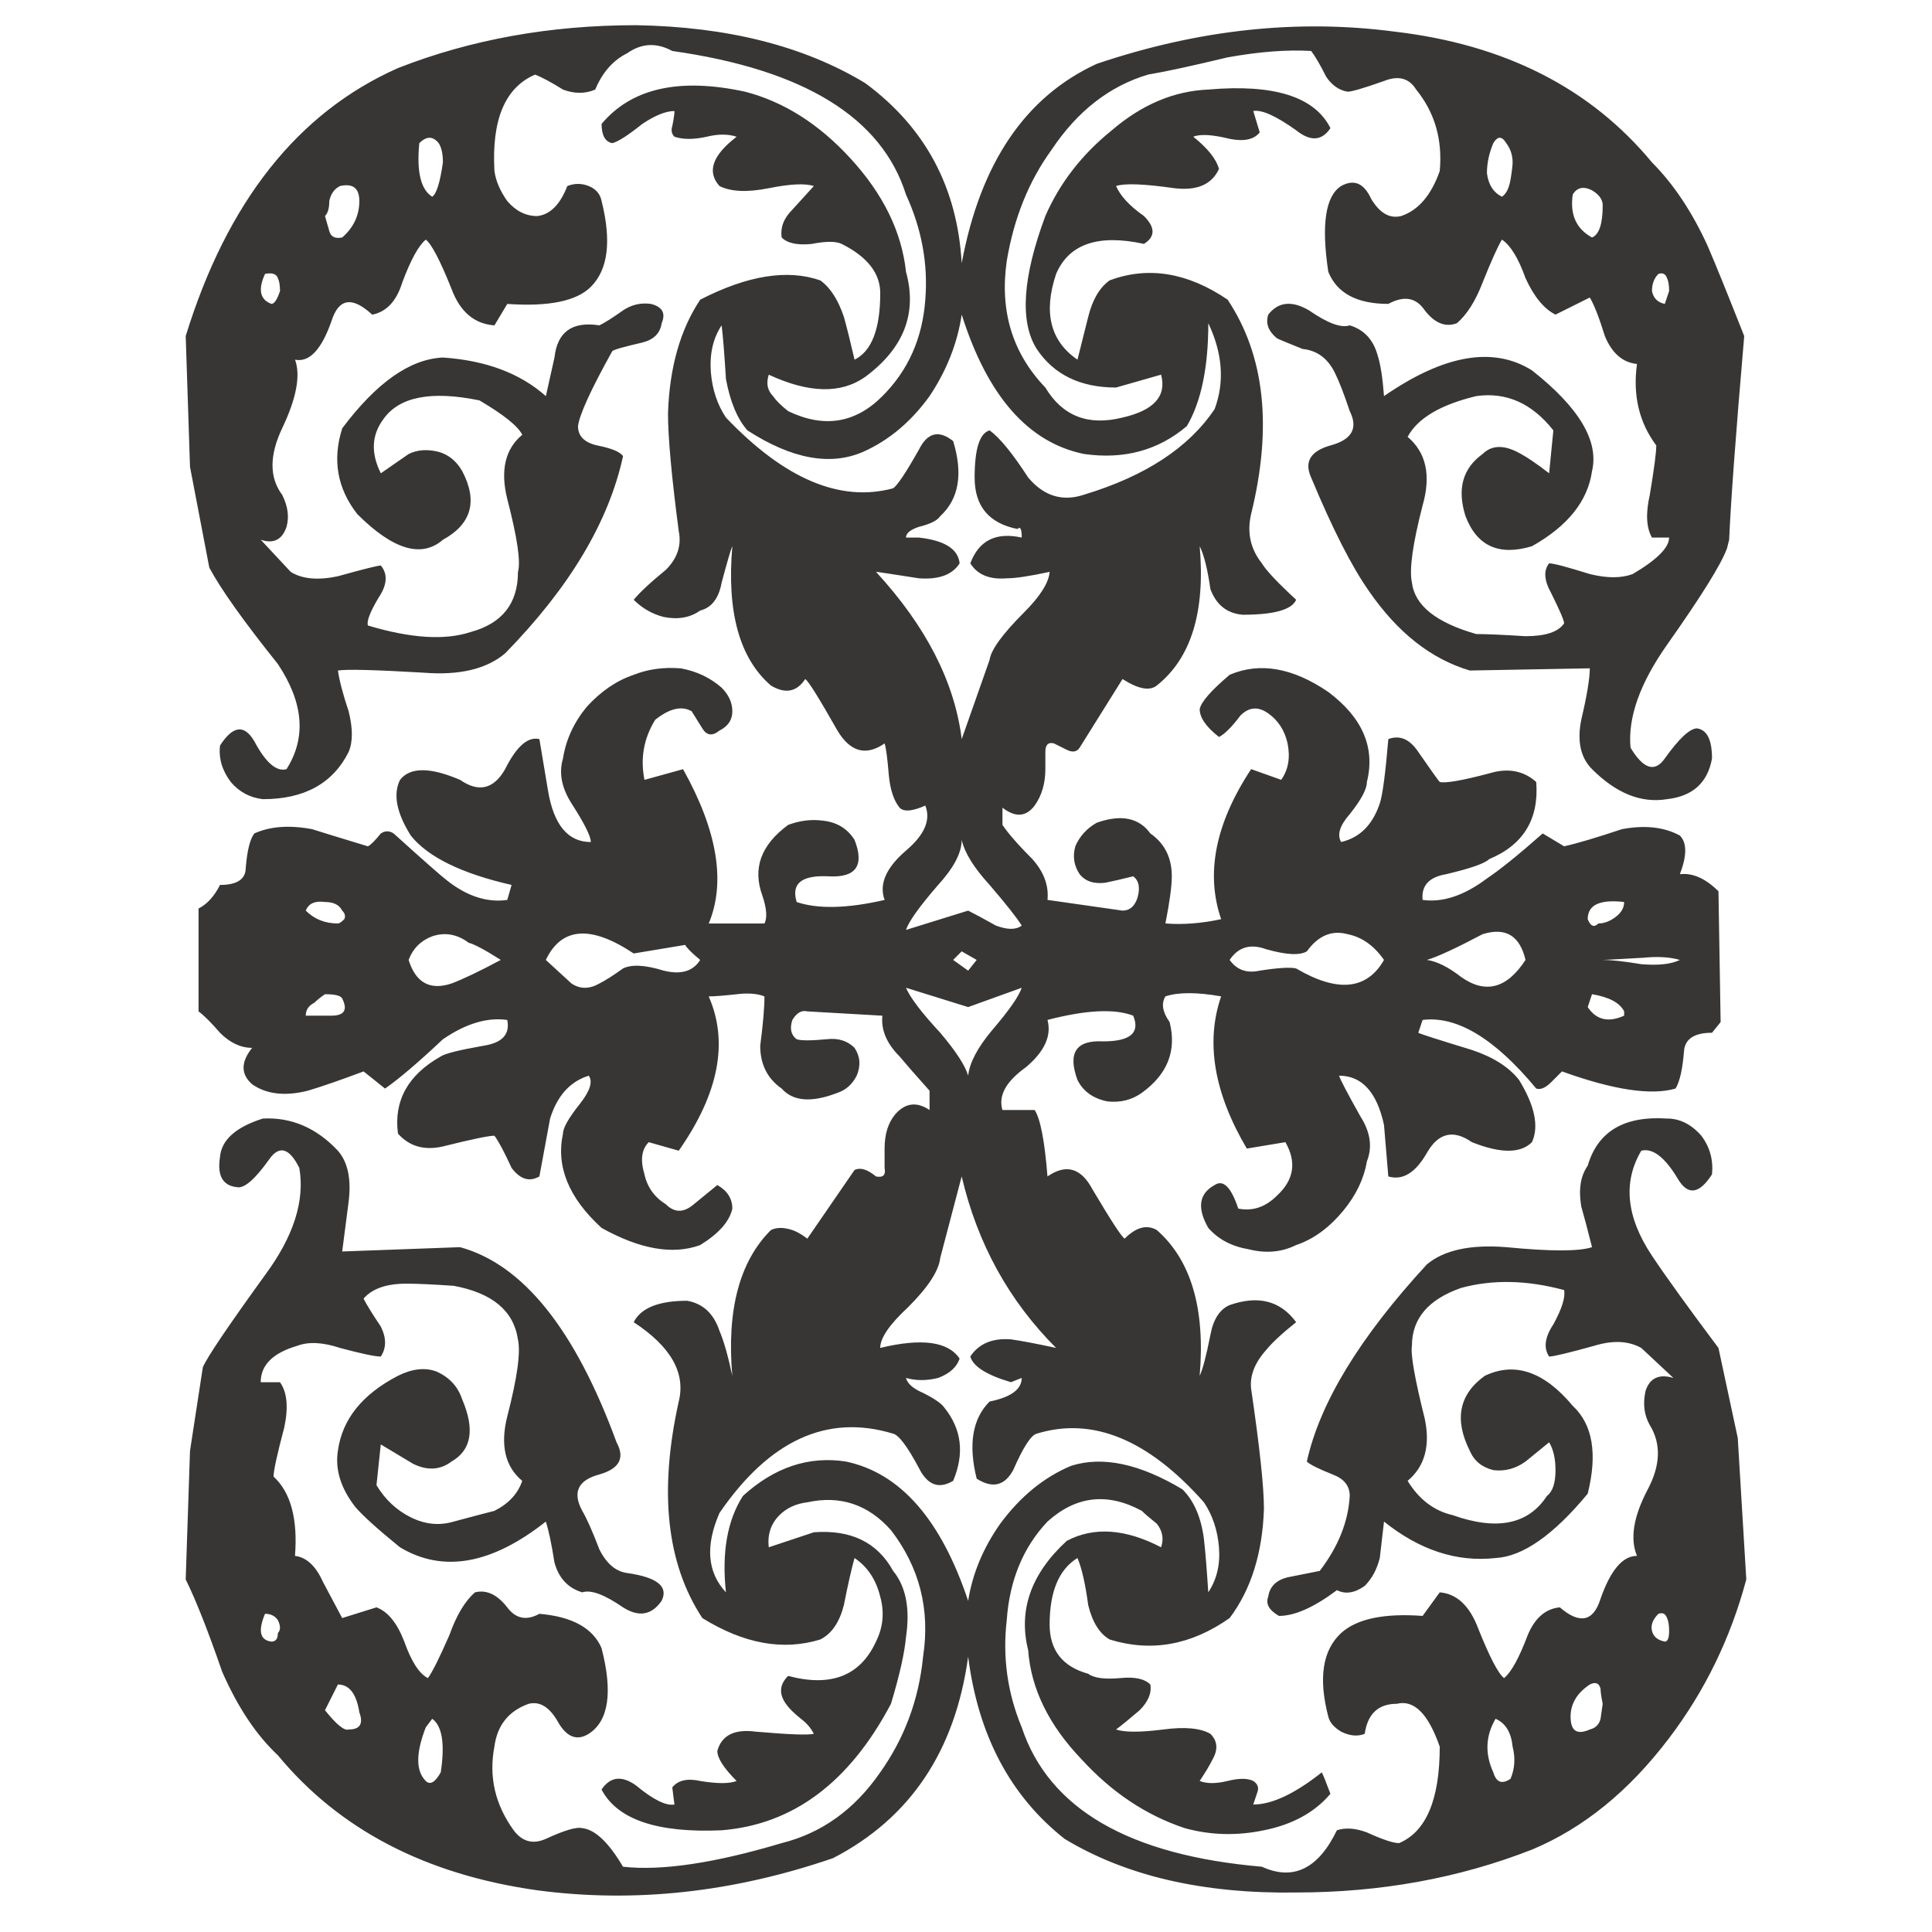 <?xml version="1.0" encoding="utf-8"?>
<!-- Generator: Adobe Illustrator 16.0.0, SVG Export Plug-In . SVG Version: 6.00 Build 0)  -->
<!DOCTYPE svg PUBLIC "-//W3C//DTD SVG 1.1//EN" "http://www.w3.org/Graphics/SVG/1.1/DTD/svg11.dtd">
<svg version="1.1" id="Layer_1" xmlns="http://www.w3.org/2000/svg" xmlns:xlink="http://www.w3.org/1999/xlink" x="0px" y="0px"
	 width="300px" height="300px" viewBox="0 0 300 300" enable-background="new 0 0 300 300" xml:space="preserve">
<g>
	<path fill-rule="evenodd" clip-rule="evenodd" fill="#383635" d="M231.882,275.21c0.449,1.557,1.337,1.896,2.673,1.003
		c0.657-1.556,0.773-3.214,0.323-4.994c-0.219-2.214-1.095-3.659-2.65-4.327C230.673,269.559,230.557,272.329,231.882,275.21z
		 M55.799,265.896c-0.45-2.888-1.556-4.327-3.331-4.327l-2.005,3.998c1.775,2.211,2.996,3.214,3.665,2.989
		C55.903,268.556,56.456,267.67,55.799,265.896z M67.115,266.892l-1.003,1.331c-1.556,3.998-1.556,6.77,0,8.325
		c0.668,0.668,1.452,0.219,2.328-1.338C69.108,270.779,68.659,268.002,67.115,266.892z M42.144,254.907
		c0.668,0,1.003-0.442,1.003-1.331c0.438-0.443,0.438-1.106,0-1.999c-0.438-0.661-1.118-0.99-1.994-0.99
		C40.036,253.243,40.37,254.689,42.144,254.907z M51.467,157.712c1.993,0,2.558-0.895,1.67-2.668
		c-0.23-0.444-1.118-0.663-2.673-0.663c-0.656,0.443-1.21,0.888-1.659,1.33c-0.887,0.444-1.325,1.106-1.325,2.001H51.467z
		 M72.772,146.39c-1.774-1.332-3.664-1.666-5.657-1.003c-1.775,0.674-2.996,1.896-3.665,3.67c1.106,3.549,3.33,4.765,6.66,3.659
		c1.775-0.669,4.333-1.885,7.651-3.659C75.319,147.502,73.66,146.615,72.772,146.39z M50.464,140.064
		c-1.556-0.219-2.546,0.224-2.984,1.336c1.325,1.331,2.984,1.994,4.989,1.994c0.219,0,0.553-0.218,0.991-0.663
		c0.219-0.443,0.116-0.893-0.323-1.331C52.688,140.507,51.801,140.064,50.464,140.064z M190.94,149.057
		c1.106,1.556,2.663,2.109,4.667,1.665c2.881-0.45,4.771-0.559,5.658-0.339c6.43,3.779,10.981,3.329,13.643-1.326
		c-1.555-2.224-3.434-3.554-5.658-3.999c-2.441-0.662-4.551,0.219-6.325,2.668c-1.105,0.663-3.215,0.547-6.326-0.335
		C194.167,146.499,192.277,147.052,190.94,149.057z M221.569,149.057c1.555,0.219,3.329,1.106,5.323,2.656
		c3.78,2.668,7.109,1.781,9.99-2.656c-0.888-3.779-3.1-5.105-6.66-3.999C226.005,147.283,223.124,148.607,221.569,149.057z
		 M146.001,195.322c-0.219,2.004-1.878,4.552-4.989,7.657c-2.88,2.667-4.333,4.776-4.333,6.326c6.441-1.55,10.555-1.003,12.33,1.664
		c-0.45,1.332-1.556,2.328-3.33,2.996c-1.775,0.444-3.446,0.444-5.001,0c0.23,0.888,1.106,1.666,2.662,2.327
		c1.775,0.895,2.892,1.666,3.33,2.328c2.662,3.33,3.111,7.11,1.337,11.322c-2.224,1.331-3.999,0.668-5.324-1.999
		c-1.775-3.324-3.111-5.101-3.999-5.323c-10.209-3.105-19.197,0.996-26.964,12.316c-2.224,5.099-1.89,9.214,1.002,12.319
		c-0.668-6.218,0.219-11.206,2.65-14.981c4.886-4.441,10.221-6.216,15.982-5.327c8.435,1.774,14.761,8.986,18.979,21.634
		c0.668-4.213,2.328-8.211,4.988-11.984c3.112-4.212,6.766-7.208,10.994-8.982c4.874-1.556,10.647-0.335,17.308,3.659
		c1.774,1.774,2.881,4.331,3.318,7.662c0.23,1.994,0.449,4.766,0.68,8.32c1.325-2.006,1.878-4.333,1.66-6.996
		c-0.22-2.66-1.003-4.994-2.34-6.987c-8.653-9.767-17.308-13.314-25.962-10.652c-0.886,0.223-2.096,2.107-3.652,5.656
		c-1.337,2.444-3.215,2.887-5.669,1.331c-1.325-5.323-0.657-9.321,2.005-11.978c3.318-0.674,4.988-1.891,4.988-3.665l-1.67,0.663
		c-3.768-1.113-5.877-2.438-6.314-3.987c1.325-2.006,3.445-2.886,6.314-2.667c1.557,0.218,3.895,0.661,7.007,1.331
		c-7.329-7.328-12.216-16.202-14.658-26.631L146.001,195.322z M103.066,150.722c2.662,0.663,4.551,0.109,5.658-1.665
		c-1.326-1.112-2.109-1.89-2.328-2.333l-7.997,1.332c-6.661-4.442-11.201-4.103-13.644,1.002l3.987,3.659
		c1.336,0.888,2.777,0.888,4.333,0c0.887-0.444,2.109-1.221,3.665-2.333C98.065,149.719,100.174,149.83,103.066,150.722z
		 M151.659,149.057l-2.328-1.331l-1.325,1.331l2.328,1.665L151.659,149.057z M153.998,160.039c2.662-3.112,4.217-5.324,4.654-6.661
		l-8.318,3.002l-9.656-3.002c0.668,1.557,2.442,3.89,5.323,6.988c2.443,2.888,3.883,5.105,4.333,6.662
		C150.553,165.028,151.773,162.706,153.998,160.039z M149.331,130.413c0,1.999-1.221,4.327-3.652,6.995
		c-2.892,3.33-4.552,5.652-5.001,6.989l9.656-2.997c0.887,0.438,2.328,1.222,4.32,2.328c1.787,0.669,3.113,0.669,3.998,0
		c-0.667-1.105-2.327-3.22-4.988-6.32C151.221,134.74,149.781,132.412,149.331,130.413z M233.888,22.224
		c-0.669-1.106-1.337-1.106-2.006,0c-0.656,1.555-0.991,3.111-0.991,4.661c0.22,1.774,0.991,2.996,2.328,3.664
		c0.669-0.443,1.106-1.331,1.336-2.662c0.22-1.331,0.323-2.224,0.323-2.667C234.878,24.113,234.555,23.117,233.888,22.224z
		 M112.723,58.844c-0.23-3.774-0.45-6.551-0.668-8.326c-1.336,2.005-1.889,4.442-1.67,7.329c0.23,2.656,1.002,4.995,2.339,6.989
		c9.092,9.546,17.745,13.205,25.961,10.987c0.668-0.45,1.994-2.443,3.999-5.992c1.325-2.667,3.1-3.111,5.324-1.337
		c1.556,5.105,0.887,8.994-2.005,11.65c-0.438,0.674-1.544,1.227-3.318,1.665c-1.337,0.443-2.005,1.002-2.005,1.665h2.005
		c3.987,0.443,6.096,1.774,6.326,3.998c-1.118,1.775-3.227,2.553-6.326,2.328c-4.229-0.662-6.441-1.002-6.66-1.002
		c7.766,8.435,12.203,17.094,13.309,25.967l4.333-12.313c0.219-1.549,1.994-3.998,5.324-7.329c2.535-2.535,3.859-4.638,3.998-6.326
		c-3.112,0.674-5.323,1.002-6.661,1.002c-2.661,0.225-4.552-0.553-5.657-2.328c1.325-3.555,3.986-4.88,7.984-3.998
		c0-1.331-0.218-1.774-0.667-1.331c-4.437-0.887-6.649-3.549-6.649-7.986c0-4.442,0.773-6.885,2.328-7.329
		c1.544,1.112,3.55,3.555,5.992,7.329c2.432,2.881,5.322,3.774,8.653,2.662c9.542-2.887,16.305-7.323,20.304-13.315
		c1.556-4.218,1.222-8.654-0.991-13.315c0,6.88-1.117,12.209-3.33,15.977c-4.448,3.774-9.771,5.214-15.982,4.327
		c-8.653-1.774-14.979-8.988-18.979-21.64c-0.668,4.442-2.328,8.66-4.989,12.652c-2.881,3.993-6.326,6.879-10.313,8.654
		c-5.104,2.224-11.097,1.112-17.976-3.33C114.497,65.055,113.38,62.398,112.723,58.844z M65.11,22.224
		c-0.438,4.442,0.23,7.219,2.005,8.325c0.667-0.443,1.221-2.218,1.659-5.33c0-1.331-0.22-2.328-0.657-2.996
		C67.218,21.118,66.227,21.118,65.11,22.224z M43.147,43.195c-0.219-0.662-0.887-0.887-1.994-0.662
		c-1.118,2.442-0.783,3.993,0.991,4.655c0.45,0,0.887-0.663,1.337-1.994C43.481,44.307,43.366,43.639,43.147,43.195z M51.132,35.878
		c0.23,0.881,0.887,1.216,2.005,0.997c1.774-1.556,2.662-3.439,2.662-5.658c0-1.999-1.003-2.777-2.996-2.333
		c-0.899,0.45-1.44,1.222-1.671,2.333c0,1.106-0.219,1.884-0.668,2.328L51.132,35.878z M258.513,254.907
		c0.448,0,0.667-0.553,0.667-1.664c0-0.882-0.104-1.552-0.322-1.994c-0.23-0.662-0.668-0.893-1.337-0.662
		c-0.888,0.88-1.222,1.774-1.002,2.656C256.736,254.136,257.405,254.689,258.513,254.907z M246.862,268.556
		c0.899-0.225,1.451-0.778,1.671-1.664l0.334-2.328c-0.23-1.112-0.334-1.884-0.334-2.327c-0.22-0.893-0.771-1.113-1.671-0.668
		c-1.994,1.329-2.984,2.995-2.984,4.988C243.878,268.78,244.868,269.444,246.862,268.556z M252.197,157.043
		c-0.669-1.332-2.34-2.219-4.989-2.662l-0.669,1.999c1.326,1.994,3.215,2.438,5.658,1.332V157.043z M260.851,149.057
		c-1.555-0.45-3.445-0.559-5.658-0.339c-3.998,0.23-6.106,0.339-6.325,0.339c1.325,0,3.33,0.219,5.991,0.662
		C257.521,149.938,259.514,149.719,260.851,149.057z M250.86,142.397c0.888-0.669,1.337-1.44,1.337-2.333
		c-3.78-0.438-5.658,0.443-5.658,2.667c0.438,1.106,0.991,1.332,1.66,0.663C249.086,143.394,249.974,143.06,250.86,142.397z
		 M244.212,30.214c-0.45,3.106,0.541,5.324,2.996,6.661c1.105-0.444,1.659-2.108,1.659-4.995c0-0.887-0.554-1.666-1.659-2.328
		C245.871,28.884,244.868,29.108,244.212,30.214z M258.857,43.195c-0.23-0.662-0.668-0.887-1.337-0.662
		c-0.668,0.662-1.002,1.555-1.002,2.661c0.218,1.112,0.887,1.775,1.994,1.994l0.667-1.994
		C259.18,44.307,259.076,43.639,258.857,43.195z M256.519,25.219c3.329,3.331,6.222,7.664,8.653,12.987
		c1.337,3.105,3.215,7.767,5.669,13.978c-1.337,15.539-2.108,26.077-2.338,31.625l-0.335,1.331
		c-0.876,2.443-3.986,7.438-9.311,14.98c-4.217,5.992-6.107,11.322-5.669,15.982c2.004,3.331,3.779,3.883,5.324,1.665
		c2.224-3.111,3.895-4.662,5-4.662c1.556,0.219,2.327,1.775,2.327,4.662c-0.668,3.768-2.995,5.876-6.982,6.326
		c-3.999,0.662-7.881-0.893-11.649-4.661c-1.774-1.775-2.34-4.333-1.672-7.663c0.889-3.768,1.326-6.437,1.326-7.992l-18.633,0.34
		c-5.992-1.774-11.212-5.882-15.648-12.318c-2.662-3.774-5.658-9.656-8.987-17.642c-1.106-2.443-0.116-4.108,2.995-4.989
		c3.33-0.893,4.333-2.667,2.996-5.335c-0.887-2.656-1.659-4.655-2.327-5.986c-1.106-2.224-2.777-3.439-4.99-3.658
		c-2.224-0.893-3.561-1.446-3.998-1.665c-1.337-1.112-1.774-2.334-1.337-3.67c1.556-1.994,3.664-2.219,6.326-0.663
		c2.893,1.999,4.99,2.777,6.326,2.328c2.213,0.668,3.665,2.224,4.333,4.661c0.438,1.337,0.772,3.44,0.99,6.326
		c9.322-6.436,16.974-7.767,22.978-3.992c7.316,5.767,10.428,10.981,9.322,15.642c-0.669,4.667-3.78,8.544-9.322,11.656
		c-5.105,1.549-8.55,0-10.324-4.667c-1.337-4.211-0.438-7.427,2.661-9.651c1.337-1.325,3.111-1.44,5.335-0.334
		c1.325,0.668,2.985,1.774,4.989,3.33l0.657-6.66c-3.318-4.212-7.316-5.986-11.972-5.324c-5.555,1.336-9.104,3.439-10.659,6.326
		c2.881,2.437,3.664,5.992,2.327,10.653c-1.544,5.992-2.098,9.985-1.658,11.979c0.438,3.561,3.768,6.217,9.99,7.991
		c1.544,0,4.102,0.109,7.65,0.334c3.101,0,5.104-0.663,5.992-1.999c0-0.438-0.668-1.993-1.994-4.662
		c-1.117-1.993-1.221-3.548-0.334-4.655c0.657,0,2.766,0.553,6.315,1.666c2.673,0.662,4.886,0.662,6.66,0
		c3.779-2.224,5.657-4.108,5.657-5.664h-2.661c-0.888-1.55-0.991-3.768-0.334-6.654c0.668-3.993,1.002-6.551,1.002-7.651
		c-2.662-3.561-3.664-7.772-2.996-12.652c-2.224-0.225-3.883-1.665-4.99-4.333c-0.887-2.881-1.67-4.88-2.338-5.986l-5.324,2.656
		c-1.774-0.882-3.329-2.766-4.655-5.658c-1.105-3.105-2.328-5.099-3.664-5.992c-0.668,1.112-1.659,3.33-2.996,6.66
		c-1.106,2.886-2.443,4.99-3.998,6.326c-1.775,0.668-3.435,0-4.99-1.999c-1.337-1.993-3.215-2.328-5.657-1.002
		c-4.874,0-7.985-1.666-9.322-4.99c-1.106-7.323-0.438-11.765,1.994-13.315c2.004-1.106,3.549-0.443,4.666,1.999
		c1.337,2.219,2.881,3.106,4.655,2.662c2.662-0.887,4.667-3.221,5.992-6.989c0.449-4.885-0.772-9.097-3.665-12.652
		c-1.095-1.774-2.765-2.218-4.989-1.325c-3.11,1.1-4.989,1.659-5.658,1.659c-1.324-0.225-2.441-0.997-3.329-2.333
		c-0.887-1.774-1.659-3.105-2.327-3.993c-3.769-0.219-8.102,0.116-12.976,0.997c-5.554,1.331-9.656,2.224-12.329,2.667
		c-5.98,1.775-10.982,5.658-14.98,11.65c-3.549,4.88-5.877,10.647-6.983,17.308c-1.117,7.767,0.889,14.317,5.993,19.641
		c2.66,4.442,6.66,5.992,11.983,4.662c4.886-1.112,6.879-3.331,5.991-6.661l-6.993,1.999c-5.544,0-9.656-1.999-12.319-5.986
		c-2.661-4.223-2.212-11.103,1.338-20.644c2.224-5.104,5.657-9.546,10.324-13.314c4.655-3.993,9.645-6.102,14.979-6.327
		c10.197-0.887,16.524,1.112,18.967,5.992c-1.337,1.999-3.111,2.108-5.323,0.334c-3.111-2.219-5.324-3.221-6.661-2.996l1.003,3.324
		c-0.887,1.112-2.443,1.446-4.667,1.002c-2.661-0.663-4.552-0.772-5.657-0.334c2.225,1.78,3.561,3.439,3.999,4.995
		c-1.106,2.437-3.435,3.439-6.995,2.996c-4.655-0.668-7.65-0.778-8.987-0.334c0.668,1.55,2.108,3.105,4.332,4.661
		c1.774,1.774,1.774,3.215,0,4.327c-7.099-1.549-11.65,0-13.643,4.662c-2.006,5.992-0.899,10.428,3.317,13.314l1.672-6.654
		c0.656-2.667,1.774-4.552,3.33-5.664c5.98-2.218,12.087-1.222,18.31,2.996c5.761,8.653,6.983,19.75,3.653,33.29
		c-0.668,2.886-0.104,5.433,1.67,7.656c0.657,1.107,2.432,2.991,5.324,5.658c-0.669,1.556-3.446,2.328-8.319,2.328
		c-2.443-0.219-4.103-1.556-5.001-3.993c-0.438-3.105-1.003-5.324-1.66-6.654c0.888,10.204-1.337,17.417-6.659,21.634
		c-1.107,0.893-2.882,0.553-5.324-1.003l-6.66,10.659c-0.438,0.663-1.106,0.771-1.994,0.329c-0.887-0.438-1.555-0.773-2.004-0.998
		c-0.889-0.224-1.325,0.225-1.325,1.332c0,1.556,0,2.443,0,2.668c0,2.212-0.553,4.102-1.66,5.651c-1.336,1.774-2.995,1.89-5,0.334
		v2.668c0.887,1.33,2.441,3.106,4.654,5.323c1.775,1.994,2.559,4.108,2.339,6.327l11.65,1.665c1.106,0,1.89-0.663,2.327-2
		c0.438-1.555,0.22-2.661-0.668-3.329c-1.774,0.443-3.215,0.777-4.321,0.996c-1.774,0.23-3.111-0.219-3.998-1.325
		c-0.888-1.331-1.106-2.777-0.668-4.333c0.668-1.55,1.774-2.777,3.329-3.658c3.78-1.331,6.546-0.778,8.32,1.664
		c2.224,1.556,3.33,3.768,3.33,6.656c0,1.555-0.334,3.993-0.991,7.322c2.662,0.219,5.543,0,8.654-0.663
		c-2.443-7.099-0.899-14.87,4.655-23.299l4.667,1.659c1.105-1.55,1.44-3.434,0.99-5.658c-0.438-1.999-1.44-3.554-2.996-4.655
		c-1.555-1.112-2.984-1.002-4.321,0.329c-1.337,1.775-2.442,2.887-3.329,3.331c-1.994-1.555-2.997-2.996-2.997-4.333
		c0.22-1.101,1.774-2.887,4.655-5.324c4.667-1.994,9.772-1.112,15.314,2.668c5.323,3.993,7.317,8.654,5.992,13.977
		c0,1.112-0.888,2.777-2.662,4.996c-1.556,1.774-1.993,3.215-1.336,4.327c2.892-0.668,4.885-2.662,6.003-5.992
		c0.438-1.336,0.876-4.661,1.325-9.99c1.774-0.662,3.33,0,4.655,2c2.005,2.886,3.111,4.442,3.33,4.661
		c0.887,0.219,3.445-0.218,7.663-1.331c2.88-0.887,5.323-0.444,7.317,1.331c0.449,5.767-1.994,9.767-7.317,11.984
		c-0.669,0.669-2.893,1.44-6.661,2.334c-2.661,0.443-3.882,1.774-3.664,3.993c3.111,0.438,6.441-0.663,9.99-3.33
		c1.994-1.332,4.887-3.659,8.654-6.99l3.33,1.994c1.993-0.438,4.99-1.331,8.988-2.662c3.549-0.663,6.545-0.334,8.987,0.996
		c1.106,1.112,1.106,3.112,0,5.999c1.994-0.231,3.987,0.663,5.992,2.656l0.334,20.309l-1.337,1.658
		c-2.661,0-4.102,0.894-4.332,2.668c-0.22,2.887-0.657,4.887-1.325,5.993c-3.768,1.106-9.646,0.225-17.642-2.662
		c-0.668,0.663-1.222,1.221-1.66,1.666c-0.897,0.886-1.671,1.221-2.338,0.996c-6.43-7.768-12.318-11.315-17.643-10.653l-0.668,1.992
		c0.45,0.231,3.226,1.112,8.32,2.668c3.329,1.112,5.772,2.669,7.328,4.662c2.442,3.991,3.111,7.214,2.005,9.656
		c-1.774,1.774-4.886,1.774-9.333,0c-2.881-2.006-5.209-1.446-6.983,1.664c-1.775,3.101-3.768,4.322-5.992,3.658l-0.669-7.989
		c-1.106-5.105-3.434-7.657-6.982-7.657c0.219,0.668,1.324,2.776,3.318,6.325c1.556,2.442,1.89,4.771,1.003,6.987
		c-0.449,2.669-1.66,5.222-3.664,7.657c-2.212,2.669-4.655,4.443-7.317,5.33c-2.224,1.106-4.667,1.331-7.317,0.67
		c-2.674-0.449-4.782-1.557-6.326-3.331c-1.774-3.105-1.451-5.329,0.991-6.66c1.336-0.889,2.559,0.335,3.664,3.663
		c2.213,0.438,4.218-0.225,5.992-1.999c2.661-2.442,3.1-5.22,1.324-8.318l-5.99,0.996c-5.105-8.653-6.431-16.535-3.987-23.634
		c-3.769-0.662-6.66-0.662-8.654,0c-0.669,1.112-0.449,2.437,0.657,3.993c1.117,4.436-0.323,8.1-4.321,10.987
		c-1.556,1.11-3.33,1.549-5.335,1.331c-2.213-0.443-3.769-1.557-4.656-3.33c-1.543-4.218-0.219-6.218,3.999-5.993
		c4.218,0,5.762-1.337,4.655-3.991c-2.881-1.113-7.316-0.895-13.31,0.662c0.657,2.442-0.437,4.88-3.329,7.329
		c-3.111,2.218-4.332,4.431-3.664,6.654h5c0.875,1.325,1.557,4.764,1.993,10.317c2.881-1.992,5.208-1.331,6.983,2
		c2.893,4.88,4.552,7.426,5.002,7.657c1.774-1.774,3.433-2.225,4.989-1.332c5.322,4.662,7.547,12.205,6.659,22.633
		c0.438-0.889,1.003-2.991,1.66-6.322c0.449-2.448,1.451-3.998,2.995-4.659c4.438-1.556,7.882-0.674,10.325,2.656
		c-2.224,1.774-3.768,3.22-4.667,4.331c-1.774,1.995-2.547,3.994-2.327,5.993c1.336,9.097,1.993,15.314,1.993,18.639
		c-0.22,6.879-1.993,12.537-5.324,16.979c-5.992,4.219-12.202,5.322-18.632,3.33c-1.556-0.893-2.674-2.667-3.33-5.329
		c-0.45-3.324-1.003-5.773-1.672-7.322c-2.88,1.774-4.32,5.219-4.32,10.324c0,3.991,1.992,6.544,5.992,7.65
		c0.887,0.668,2.546,0.888,4.989,0.668c2.224-0.223,3.768,0.11,4.655,0.998c0.229,1.329-0.334,2.66-1.659,3.998
		c-1.556,1.325-2.777,2.328-3.664,2.989c1.337,0.449,3.768,0.449,7.328,0c3.33-0.443,5.761-0.225,7.317,0.67
		c1.117,1.104,1.221,2.436,0.334,3.992c-0.438,0.888-1.106,1.992-1.994,3.33c1.106,0.437,2.559,0.437,4.333,0
		c1.774-0.443,3.1-0.443,3.986,0c0.669,0.437,0.888,0.996,0.669,1.664l-0.669,1.995c2.894,0,6.442-1.666,10.647-4.997
		c0.23,0.45,0.669,1.557,1.337,3.331c-2.442,2.887-5.876,4.771-10.324,5.664c-4.218,0.882-8.319,0.771-12.307-0.335
		c-5.992-1.999-11.315-5.548-15.982-10.652c-5.104-5.323-7.881-10.981-8.319-16.975c-1.557-6.216,0.438-11.874,5.991-16.979
		c4.218-2.224,9.093-1.885,14.646,0.996c0.45-1.324,0.22-2.552-0.667-3.663c-1.107-0.882-1.891-1.55-2.328-1.995
		c-5.335-2.885-10.21-2.327-14.646,1.667c-3.767,3.991-5.888,9.097-6.326,15.308c-0.667,5.772,0.116,11.32,2.327,16.646
		c4.219,12.652,16.64,19.866,37.289,21.641c4.875,2.224,8.758,0.328,11.65-5.658c1.325-0.443,2.881-0.335,4.655,0.328
		c2.443,1.111,4.102,1.665,5.001,1.665c4.206-1.774,6.314-6.765,6.314-14.979c-1.774-5.099-3.986-7.318-6.66-6.655
		c-2.881,0-4.54,1.557-4.989,4.662c-1.106,0.443-2.328,0.333-3.664-0.335c-1.106-0.668-1.774-1.439-1.994-2.334
		c-1.556-5.986-0.887-10.313,1.994-12.98c2.454-2.217,6.659-3.099,12.651-2.66l2.662-3.659c2.662,0.219,4.667,2.107,5.991,5.658
		c1.775,4.435,3.111,6.987,4,7.655c1.105-0.893,2.327-3.104,3.664-6.654c1.105-2.667,2.766-4.113,4.989-4.331
		c3.099,2.667,5.219,2.217,6.326-1.332c1.556-4.437,3.434-6.66,5.657-6.66c-1.106-2.656-0.553-6.095,1.671-10.318
		c1.994-3.769,2.098-7.1,0.323-9.984c-0.889-1.557-1.106-3.331-0.657-5.325c0.657-1.999,2.108-2.667,4.32-1.999l-4.989-4.66
		c-1.993-1.113-4.436-1.221-7.328-0.328c-3.998,1.106-6.326,1.664-6.983,1.664c-0.887-1.336-0.668-3.002,0.657-4.995
		c1.337-2.441,1.89-4.219,1.671-5.329c-5.772-1.556-11.097-1.664-15.982-0.335c-5.104,1.774-7.65,4.771-7.65,8.995
		c-0.22,1.324,0.438,5.104,1.992,11.31c0.888,4.223,0,7.437-2.661,9.656c1.774,2.885,4.102,4.659,6.994,5.323
		c6.88,2.442,11.765,1.445,14.646-2.991c0.888-0.668,1.325-2.004,1.325-3.998c0-1.774-0.334-3.221-0.991-4.32l-3.664,2.991
		c-1.555,1.11-3.226,1.549-5.001,1.329c-1.774-0.443-2.983-1.439-3.652-2.996c-2.443-4.886-1.671-8.764,2.327-11.648
		c4.655-2.22,9.207-0.664,13.655,4.659c3.1,2.888,3.871,7.439,2.327,13.644c-5.335,6.443-10.105,9.767-14.312,9.992
		c-6.003,0.667-11.765-1.217-17.319-5.658l-0.656,5.658c-0.45,1.774-1.222,3.213-2.339,4.326c-1.556,1.111-2.996,1.336-4.321,0.661
		c-3.549,2.67-6.545,4.001-8.999,4.001c-1.545-0.889-2.098-1.885-1.66-2.998c0.231-1.556,1.222-2.552,2.996-2.995l5.001-0.996
		c2.88-3.773,4.437-7.657,4.655-11.651c0-1.554-0.887-2.667-2.662-3.328c-2.224-0.889-3.549-1.552-3.998-1.999
		c2.005-9.099,8.216-19.309,18.645-30.623c2.661-2.22,6.764-3.112,12.318-2.669c6.879,0.67,11.314,0.67,13.32,0
		c-0.669-2.656-1.223-4.763-1.672-6.319c-0.448-2.662-0.103-4.771,1.003-6.326c1.544-5.325,5.658-7.767,12.318-7.328
		c1.993,0,3.768,0.893,5.324,2.667c1.336,1.774,1.878,3.773,1.658,5.997c-1.992,3.1-3.768,3.324-5.323,0.663
		c-2.004-3.33-3.884-4.775-5.658-4.333c-2.892,4.887-2.327,10.324,1.66,16.311c2.224,3.331,5.669,8.101,10.324,14.318l2.996,13.977
		l1.325,21.969c-2.432,9.104-6.43,17.32-11.984,24.636c-6.211,8.211-13.309,13.983-21.294,17.313
		c-11.327,4.438-23.53,6.661-36.62,6.661c-14.427,0.219-26.411-2.559-35.952-8.325c-8.435-6.654-13.424-16.092-14.979-28.294
		c-2.005,14.644-8.988,25.078-20.972,31.283c-15.533,5.336-30.847,7-45.942,4.994c-17.308-2.436-30.732-9.425-40.273-20.966
		c-3.331-3.109-6.223-7.437-8.654-12.984c-2.224-6.437-4.114-11.206-5.658-14.318l0.668-19.97l1.993-12.979
		c0.657-1.55,3.883-6.326,9.656-14.313c4.437-5.997,6.211-11.54,5.324-16.646c-1.556-3.109-3.111-3.549-4.667-1.336
		c-2.213,3.11-3.883,4.552-4.99,4.334c-2.224-0.221-3.111-1.776-2.662-4.662c0.219-2.667,2.442-4.662,6.66-5.997
		c4.437-0.221,8.32,1.445,11.649,4.994c1.556,1.774,2.109,4.441,1.66,7.992l-0.991,7.657l18.299-0.67
		c9.771,2.669,17.872,12.762,24.302,30.301c1.336,2.438,0.449,4.102-2.662,4.99c-3.331,0.886-4.218,2.771-2.662,5.655
		c0.668,1.113,1.556,3.106,2.662,5.993c1.118,2.218,2.558,3.438,4.333,3.663c4.655,0.664,6.43,2.104,5.324,4.323
		c-1.556,2.224-3.549,2.557-5.992,1.003c-2.893-1.995-5.001-2.777-6.327-2.328c-2.224-0.67-3.665-2.224-4.321-4.662
		c-0.45-2.887-0.899-4.994-1.337-6.325c-8.435,6.654-15.982,7.989-22.643,3.991c-3.549-2.881-5.877-4.994-6.983-6.319
		c-2.224-2.887-3.111-5.772-2.662-8.66c0.668-4.886,3.768-8.764,9.323-11.648c2.212-1.106,4.217-1.331,5.991-0.664
		c1.994,0.889,3.331,2.328,3.988,4.327c1.993,4.655,1.439,7.875-1.66,9.652c-1.774,1.329-3.779,1.439-5.991,0.332
		c-2.225-1.331-3.884-2.331-4.99-2.995l-0.668,6.326c1.325,2.217,3.1,3.884,5.324,4.994c2.224,1.106,4.437,1.325,6.66,0.664
		c3.319-0.893,5.439-1.446,6.326-1.667c2.212-1.11,3.653-2.667,4.321-4.659c-2.662-2.22-3.434-5.548-2.328-9.984
		c1.555-5.993,2.109-9.992,1.659-11.984c-0.657-4.441-3.987-7.214-9.979-8.32c-3.33-0.226-5.773-0.333-7.329-0.333
		c-3.1,0-5.324,0.771-6.66,2.327c0.449,0.893,1.336,2.332,2.673,4.327c0.887,1.78,0.887,3.33,0,4.666
		c-0.898,0-2.996-0.449-6.326-1.336c-2.673-0.888-4.886-1.003-6.66-0.328c-3.768,1.106-5.658,2.988-5.658,5.651h2.996
		c1.106,1.556,1.325,3.884,0.668,6.994c-1.118,4.219-1.671,6.765-1.671,7.657c2.662,2.438,3.78,6.546,3.33,12.313
		c1.775,0.218,3.227,1.556,4.321,3.998c1.774,3.33,2.777,5.215,3.007,5.658l5.324-1.664c1.774,0.661,3.215,2.436,4.321,5.322
		c1.106,3.112,2.328,4.995,3.665,5.663c0.668-0.893,1.774-3.104,3.33-6.654c1.106-3.11,2.443-5.334,3.987-6.659
		c1.774-0.449,3.445,0.333,5.001,2.328c1.325,1.774,2.996,2.106,4.989,1.002c5.104,0.437,8.319,2.218,9.656,5.323
		c1.775,6.88,1.106,11.32-1.993,13.315c-1.775,1.104-3.331,0.554-4.667-1.666c-1.336-2.442-2.88-3.438-4.655-2.996
		c-3.111,1.111-4.885,3.331-5.323,6.655c-0.887,4.666,0.104,8.988,2.996,12.986c1.326,1.774,2.996,2.218,4.99,1.331
		c2.881-1.331,4.771-1.891,5.658-1.666c2.005,0.225,4.103,2.22,6.327,5.993c5.992,0.668,14.208-0.554,24.636-3.665
		c6.21-1.55,11.315-5.213,15.302-10.988c3.78-5.323,6.003-11.31,6.66-17.968c1.118-7.325-0.553-13.876-4.989-19.642
		c-3.549-3.998-7.882-5.434-12.986-4.327c-1.775,0.219-3.215,0.887-4.321,1.993c-1.337,1.331-1.89,2.995-1.671,4.994l6.995-2.327
		c5.761-0.443,9.875,1.556,12.318,5.993c1.994,2.436,2.662,5.876,1.994,10.317c-0.219,2.438-0.991,5.879-2.328,10.319
		c-6.442,12.203-15.199,18.749-26.296,19.642c-9.99,0.443-16.201-1.666-18.644-6.326c1.336-1.994,3.111-2.219,5.324-0.663
		c2.662,2.218,4.667,3.216,5.992,2.991l-0.334-2.663c0.887-1.11,2.328-1.439,4.333-0.996c2.662,0.437,4.551,0.437,5.657,0
		c-1.993-1.999-2.996-3.549-2.996-4.662c0.668-2.441,2.662-3.438,5.992-2.995c5.105,0.443,8.101,0.554,8.988,0.335
		c-0.438-0.895-1.106-1.666-1.994-2.334c-1.117-0.889-1.889-1.666-2.339-2.328c-1.106-1.556-0.991-2.995,0.346-4.333
		c6.649,1.774,11.201,0,13.644-5.323c1.106-2.217,1.336-4.551,0.657-6.989c-0.657-2.667-1.994-4.659-3.987-5.99
		c-0.438,1.549-1.002,3.998-1.659,7.322c-0.68,2.662-1.89,4.437-3.665,5.329c-5.772,1.774-11.879,0.663-18.31-3.33
		c-5.554-8.436-6.764-19.642-3.665-33.618c1.106-4.441-1.221-8.546-6.994-12.323c1.118-2.22,3.895-3.33,8.319-3.33
		c2.454,0.449,4.113,2.003,5.001,4.666c0.668,1.549,1.325,3.884,1.994,6.989c-0.887-10.21,1.106-17.753,5.992-22.633
		c0.899-0.442,1.994-0.442,3.331,0c0.668,0.221,1.44,0.664,2.328,1.332l7.328-10.659c0.888-0.437,1.994-0.108,3.331,1.002
		c1.106,0.219,1.555-0.218,1.336-1.331c0-1.774,0-2.777,0-2.995c0-2.218,0.542-3.992,1.659-5.33c1.556-1.774,3.33-1.992,5.324-0.661
		v-2.997c-1.994-2.225-3.549-3.998-4.655-5.323c-2.005-2.005-2.892-4.108-2.673-6.325l-11.649-0.669
		c-0.888-0.226-1.659,0.225-2.328,1.331c-0.438,1.33-0.219,2.333,0.668,2.995c0.667,0.225,2.224,0.225,4.655,0
		c1.774-0.218,3.215,0.225,4.332,1.337c0.888,1.331,0.991,2.766,0.334,4.322c-0.668,1.331-1.671,2.224-2.996,2.667
		c-3.998,1.549-6.879,1.331-8.653-0.668c-2.225-1.55-3.331-3.774-3.331-6.655c0.438-3.33,0.657-5.883,0.657-7.657
		c-1.106-0.444-2.547-0.553-4.321-0.334c-1.993,0.219-3.434,0.334-4.333,0.334c3.111,7.099,1.556,15.09-4.655,23.962l-4.655-1.324
		c-1.118,1.106-1.337,2.771-0.668,4.994c0.438,1.995,1.556,3.549,3.331,4.655c1.325,1.331,2.776,1.331,4.321,0l3.665-2.995
		c1.555,0.888,2.328,2.109,2.328,3.663c-0.438,1.995-2.109,3.879-4.989,5.658c-4.218,1.55-9.323,0.67-15.314-2.661
		c-5.104-4.661-7.098-9.548-5.992-14.646c0-0.893,0.888-2.448,2.662-4.666c1.556-1.994,1.993-3.434,1.337-4.326
		c-2.893,0.893-4.886,3.105-6.003,6.654l-1.66,8.992c-1.556,0.889-2.996,0.443-4.321-1.331c-1.118-2.436-1.994-4.102-2.662-4.994
		c-0.887,0-3.561,0.553-7.997,1.664c-2.881,0.663-5.208,0-6.983-1.993c-0.668-5.104,1.543-9.103,6.648-11.983
		c0.668-0.449,2.892-1.003,6.66-1.665c2.892-0.449,4.114-1.774,3.665-3.998c-3.1-0.444-6.43,0.559-9.99,2.995
		c-3.768,3.549-6.764,6.108-8.988,7.658l-3.33-2.662c-3.549,1.331-6.43,2.327-8.654,2.995c-3.549,0.888-6.43,0.553-8.654-1.001
		c-1.774-1.552-1.774-3.441,0-5.653c-1.774,0-3.434-0.783-4.989-2.34c-1.337-1.549-2.443-2.654-3.331-3.323v-15.977
		c1.325-0.668,2.443-1.884,3.331-3.658c2.662,0,3.998-0.894,3.998-2.668c0.219-2.668,0.657-4.442,1.326-5.324
		c2.442-1.112,5.438-1.33,8.988-0.667c0.668,0.225,3.549,1.112,8.653,2.662c0.45-0.218,1.107-0.887,2.005-1.994
		c0.657-0.443,1.325-0.443,1.994,0c4.667,4.212,7.432,6.656,8.32,7.324c3.111,2.443,6.222,3.434,9.322,2.996l0.668-2.328
		c-7.767-1.775-12.986-4.333-15.648-7.664c-2.224-3.549-2.777-6.435-1.671-8.653c1.556-1.994,4.667-1.994,9.322,0
		c2.892,1.999,5.22,1.446,6.994-1.659c1.775-3.555,3.549-5.105,5.324-4.667l1.336,7.991c0.888,5.33,3.1,7.991,6.649,7.991
		c0-0.887-0.991-2.886-2.996-5.992c-1.544-2.437-1.994-4.771-1.326-6.988c0.45-2.886,1.671-5.554,3.665-7.991
		c2.212-2.438,4.655-4.102,7.317-4.996c2.224-0.887,4.667-1.221,7.329-1.002c2.443,0.449,4.551,1.447,6.326,3.002
		c1.106,1.112,1.66,2.334,1.66,3.659c0,1.332-0.668,2.333-1.994,2.996c-1.106,0.894-1.994,0.783-2.662-0.329l-1.66-2.667
		c-1.555-0.887-3.445-0.444-5.669,1.332c-1.774,2.886-2.328,5.997-1.659,9.321l5.992-1.659c5.324,9.541,6.66,17.526,3.987,23.961
		h8.654c0.449-0.882,0.346-2.328-0.322-4.321c-1.556-4.223-0.231-7.881,3.998-10.987c1.774-0.669,3.549-0.894,5.324-0.669
		c2.212,0.225,3.872,1.216,4.989,2.997c1.556,3.999,0.219,5.883-3.998,5.658c-4.218-0.219-5.877,1.105-4.989,3.993
		c3.33,1.112,7.87,1.002,13.654-0.329c-0.899-2.438,0.219-4.996,3.319-7.664c2.881-2.437,3.883-4.764,2.996-6.988
		c-1.994,0.893-3.331,1.003-3.987,0.334c-0.899-1.105-1.452-2.771-1.671-4.995c-0.219-2.656-0.438-4.321-0.657-4.99
		c-2.892,2-5.335,1.332-7.329-1.999c-2.892-5.105-4.551-7.76-5.001-7.991c-1.325,2.005-3.1,2.334-5.324,1.003
		c-4.885-4.218-6.879-11.431-5.992-21.634c-0.219,0.438-0.772,2.328-1.66,5.652c-0.449,2.449-1.555,3.889-3.33,4.333
		c-1.556,1.112-3.446,1.439-5.658,1.002c-1.774-0.449-3.33-1.336-4.667-2.667c0.898-1.112,2.558-2.667,5.001-4.661
		c1.774-1.774,2.443-3.773,1.993-5.986c-1.106-8.435-1.67-14.542-1.67-18.31c0.23-7.104,1.901-12.987,5.001-17.647
		c7.329-3.768,13.54-4.771,18.644-2.996c1.556,1.112,2.766,2.996,3.665,5.664c0.438,1.556,0.991,3.768,1.659,6.654
		c2.662-1.331,3.987-4.771,3.987-10.325c0-3.1-1.994-5.652-5.98-7.651c-0.899-0.438-2.443-0.438-4.667,0
		c-2.225,0.225-3.768-0.109-4.655-0.997c-0.231-1.556,0.322-3.001,1.659-4.327l3.33-3.665c-1.337-0.443-3.665-0.334-6.995,0.334
		c-3.318,0.663-5.877,0.553-7.651-0.334c-1.994-2.218-1.106-4.771,2.662-7.657c-1.336-0.438-2.881-0.438-4.655,0
		c-2.005,0.444-3.664,0.444-5.001,0c-0.438-0.438-0.553-0.997-0.334-1.66c0.23-1.112,0.334-1.89,0.334-2.333
		c-1.325,0-2.996,0.668-4.989,1.999c-2.224,1.774-3.768,2.771-4.667,2.99c-1.106-0.219-1.659-1.216-1.659-2.99
		c4.655-5.554,12.087-7.219,22.309-4.995c5.98,1.556,11.419,4.995,16.305,10.319c5.105,5.548,7.986,11.431,8.654,17.642
		c1.774,6.436-0.334,11.875-6.326,16.311c-3.768,2.668-8.758,2.552-14.98-0.334c-0.438,1.337-0.219,2.443,0.668,3.33
		c0.438,0.663,1.221,1.446,2.339,2.328c5.542,2.668,10.429,1.896,14.634-2.328c3.999-3.992,6.223-8.982,6.661-14.979
		c0.449-5.543-0.554-10.988-2.996-16.312c-3.768-11.983-15.867-19.416-36.286-22.303c-2.442-1.331-4.771-1.221-6.983,0.334
		c-2.224,1.112-3.883,2.996-4.99,5.658c-1.555,0.668-3.226,0.668-5.001,0c-1.774-1.106-3.215-1.89-4.333-2.328
		c-4.655,1.994-6.764,6.989-6.314,14.98c0.219,1.55,0.888,3.105,1.994,4.661c1.325,1.55,2.881,2.328,4.655,2.328
		c1.994-0.225,3.549-1.774,4.667-4.661c1.106-0.443,2.212-0.443,3.331,0c1.106,0.45,1.774,1.222,1.993,2.333
		c1.556,6.217,1.003,10.647-1.671,13.315c-2.212,2.218-6.545,3.105-12.975,2.656l-1.994,3.33c-3.111-0.219-5.335-2.103-6.661-5.657
		c-1.774-4.437-3.111-6.989-3.998-7.657c-1.106,0.893-2.328,3.105-3.653,6.66c-0.898,2.886-2.442,4.552-4.667,4.99
		c-3.111-2.881-5.208-2.547-6.326,1.002c-1.556,4.441-3.434,6.436-5.658,5.992c0.887,2.443,0.219,5.992-2.005,10.653
		c-1.993,4.217-1.993,7.657,0,10.319c0.899,1.774,1.118,3.439,0.68,4.989c-0.68,1.999-2.005,2.667-3.999,1.999l4.655,4.99
		c1.775,1.112,4.218,1.336,7.329,0.674c3.987-1.112,6.211-1.666,6.661-1.666c1.106,1.331,0.991,2.996-0.346,4.989
		c-1.325,2.219-1.878,3.665-1.66,4.327c6.661,1.999,11.984,2.334,15.982,1.002c4.886-1.336,7.317-4.442,7.317-9.328
		c0.45-1.55-0.104-5.324-1.659-11.31c-1.106-4.442-0.334-7.772,2.328-9.985c-0.668-1.337-2.881-3.111-6.649-5.335
		c-7.559-1.55-12.549-0.554-14.979,3.001c-1.775,2.443-1.89,5.215-0.334,8.32l4.321-2.996c1.336-0.662,2.88-0.777,4.667-0.334
		c1.544,0.444,2.765,1.446,3.653,2.996c2.442,4.667,1.439,8.216-2.996,10.653c-3.331,2.887-7.767,1.55-13.31-3.992
		c-3.111-3.993-3.883-8.436-2.328-13.315c5.324-7.099,10.532-10.763,15.637-10.988c6.66,0.45,11.983,2.443,15.982,5.992l1.337-5.992
		c0.438-3.992,2.765-5.657,6.983-4.995c0.887-0.443,2.109-1.216,3.665-2.328c1.325-0.887,2.777-1.221,4.333-1.002
		c1.774,0.449,2.328,1.446,1.659,3.001c-0.219,1.55-1.222,2.553-2.996,2.996c-2.892,0.663-4.437,1.112-4.667,1.332
		c-3.33,5.986-5.104,9.875-5.324,11.649c0,1.556,1.003,2.552,2.996,3.002c2.224,0.438,3.549,0.991,3.999,1.659
		c-2.224,10.209-8.32,20.419-18.311,30.622c-2.893,2.443-7.098,3.439-12.641,3.002c-7.559-0.443-11.995-0.559-13.321-0.334
		c0.219,1.556,0.772,3.659,1.66,6.32c0.668,2.667,0.668,4.771,0,6.326c-2.443,4.88-6.879,7.329-13.309,7.329
		c-2.005-0.23-3.664-1.112-4.99-2.668c-1.336-1.774-1.901-3.658-1.67-5.657c1.993-3.105,3.768-3.331,5.324-0.669
		c1.774,3.331,3.445,4.771,5.001,4.333c3.1-4.887,2.65-10.319-1.337-16.317C37.823,96.46,34.274,91.465,32.5,88.135l-2.996-15.642
		l-0.668-20.31c6.43-20.857,17.423-34.725,32.956-41.61c11.315-4.436,23.622-6.66,36.942-6.66
		c14.208,0.23,26.077,3.221,35.618,8.994c9.322,6.879,14.311,16.201,14.979,27.966c2.892-15.539,9.875-25.858,20.972-30.962
		c15.765-5.324,31.182-6.989,46.276-4.996C233.657,6.916,246.977,13.679,256.519,25.219z"/>
</g>
</svg>
